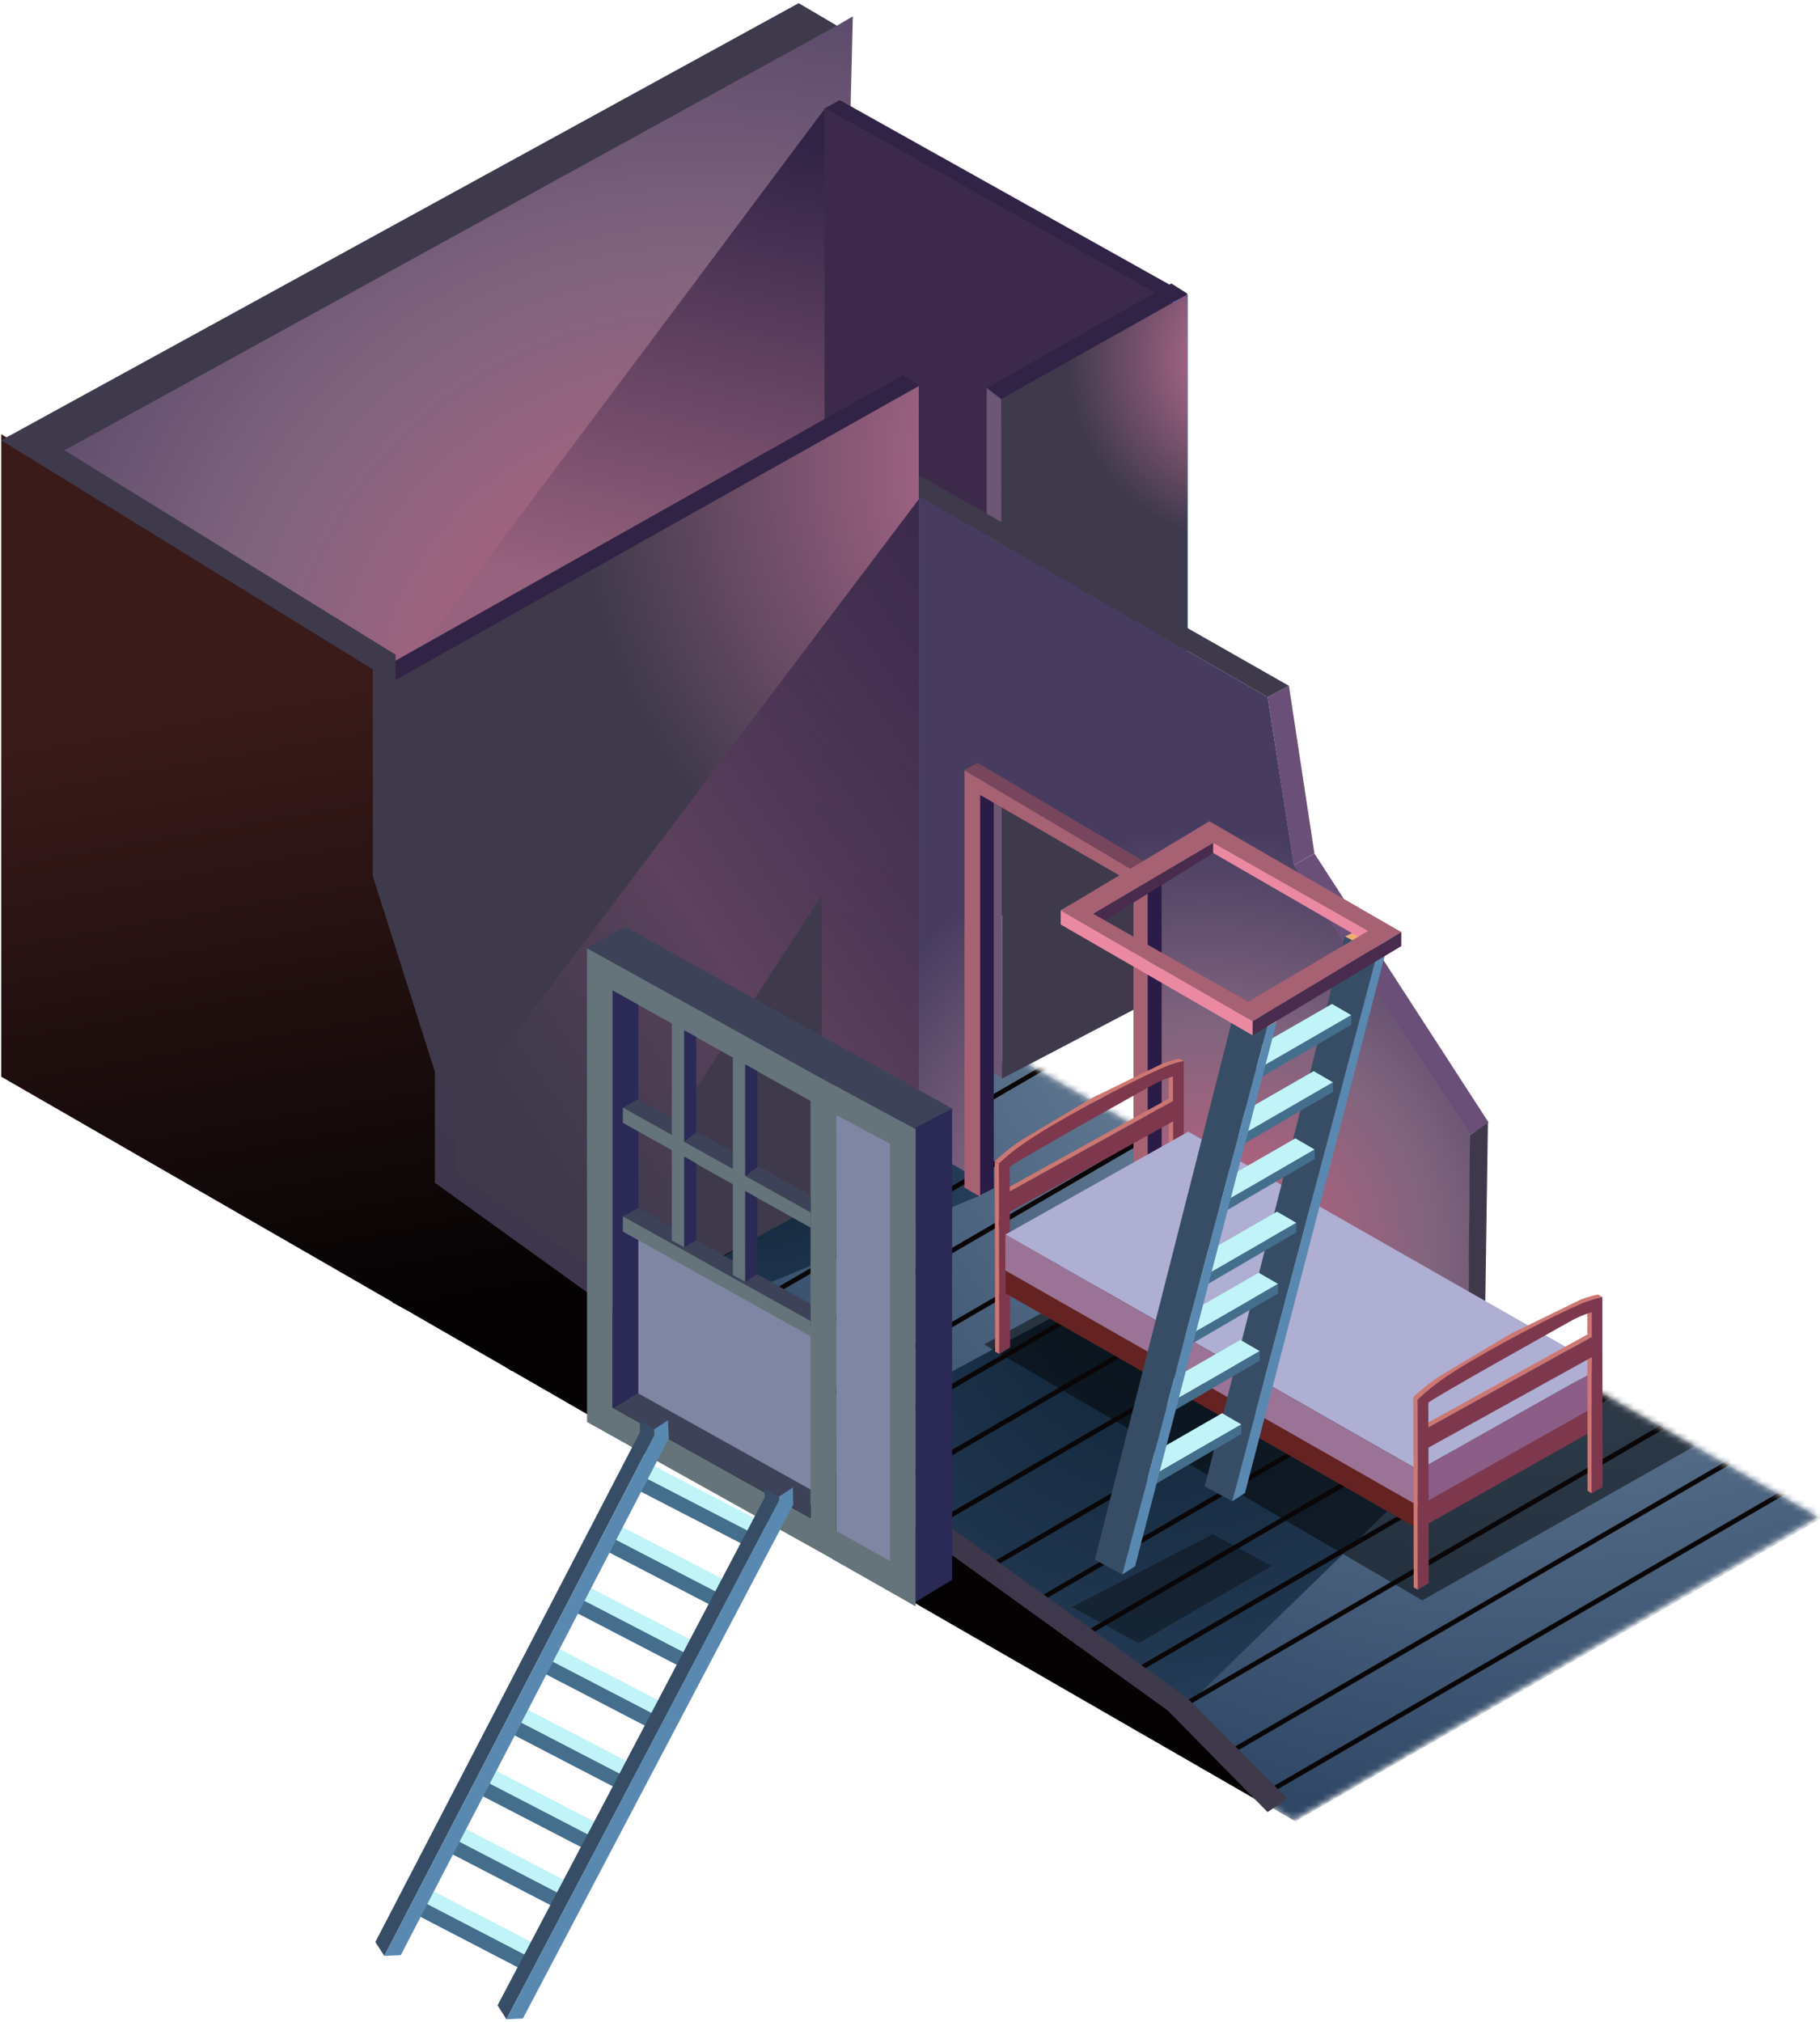 <?xml version="1.0" encoding="UTF-8"?>
<svg width="298px" height="331px" viewBox="0 0 298 331" version="1.1" xmlns="http://www.w3.org/2000/svg" xmlns:xlink="http://www.w3.org/1999/xlink">
    <!-- Generator: Sketch 47.1 (45422) - http://www.bohemiancoding.com/sketch -->
    <title>room 1</title>
    <desc>Created with Sketch.</desc>
    <defs>
        <polygon id="path-1" points="230.645 75.334 99.133 0 0 40.843 144.832 124.962"></polygon>
        <radialGradient cx="52.37%" cy="38.514%" fx="52.37%" fy="38.514%" r="63.402%" gradientTransform="translate(0.524,0.385),scale(0.574,1),rotate(90),translate(-0.524,-0.385)" id="radialGradient-3">
            <stop stop-color="#8EA6BA" offset="0%"></stop>
            <stop stop-color="#2D4564" offset="100%"></stop>
        </radialGradient>
        <polygon id="path-4" points="0.991 148.182 258.416 0.424 464.279 115.691 203.075 266.18"></polygon>
        <radialGradient cx="76.732%" cy="0%" fx="76.732%" fy="0%" r="63.402%" gradientTransform="translate(0.767,0),scale(0.717,1),rotate(90),translate(-0.767,-0)" id="radialGradient-6">
            <stop stop-color="#0D2132" offset="0%"></stop>
            <stop stop-color="#2D4564" offset="100%"></stop>
        </radialGradient>
        <radialGradient cx="76.732%" cy="0%" fx="76.732%" fy="0%" r="63.402%" gradientTransform="translate(0.767,0),scale(0.449,1),rotate(90),translate(-0.767,-0)" id="radialGradient-7">
            <stop stop-color="#0D2132" offset="0%"></stop>
            <stop stop-color="#2D4564" offset="100%"></stop>
        </radialGradient>
        <radialGradient cx="82.717%" cy="67.099%" fx="82.717%" fy="67.099%" r="109.687%" gradientTransform="translate(0.827,0.671),scale(1,0.76),rotate(-149.736),scale(1,0.986),translate(-0.827,-0.671)" id="radialGradient-8">
            <stop stop-color="#C9607D" offset="0%"></stop>
            <stop stop-color="#80647E" offset="54.937%"></stop>
            <stop stop-color="#473C60" offset="100%"></stop>
        </radialGradient>
        <radialGradient cx="100%" cy="132.572%" fx="100%" fy="132.572%" r="99.884%" gradientTransform="translate(1,1.326),scale(0.551,1),rotate(90),translate(-1,-1.326)" id="radialGradient-9">
            <stop stop-color="#2F1E48" offset="0%"></stop>
            <stop stop-color="#3F394C" offset="100%"></stop>
        </radialGradient>
        <linearGradient x1="50%" y1="0%" x2="33.284%" y2="81.172%" id="linearGradient-10">
            <stop stop-color="#302346" offset="0%"></stop>
            <stop stop-color="#97627D" offset="100%"></stop>
        </linearGradient>
        <radialGradient cx="112.447%" cy="74.581%" fx="112.447%" fy="74.581%" r="63.218%" gradientTransform="translate(1.124,0.746),scale(1,0.388),rotate(91.956),scale(1,0.926),translate(-1.124,-0.746)" id="radialGradient-11">
            <stop stop-color="#A15680" offset="0%"></stop>
            <stop stop-color="#3D2A4B" offset="100%"></stop>
        </radialGradient>
        <radialGradient cx="135.144%" cy="8.139%" fx="135.144%" fy="8.139%" r="100%" gradientTransform="translate(1.351,0.081),scale(1,0.237),rotate(90),translate(-1.351,-0.081)" id="radialGradient-12">
            <stop stop-color="#CD769D" offset="0%"></stop>
            <stop stop-color="#3F394C" offset="100%"></stop>
        </radialGradient>
        <radialGradient cx="53.835%" cy="78.979%" fx="53.835%" fy="78.979%" r="73.907%" gradientTransform="translate(0.538,0.79),scale(1,0.587),rotate(93.872),scale(1,0.986),translate(-0.538,-0.79)" id="radialGradient-13">
            <stop stop-color="#C9607D" offset="0%"></stop>
            <stop stop-color="#80647E" offset="54.937%"></stop>
            <stop stop-color="#473C60" offset="100%"></stop>
        </radialGradient>
        <radialGradient cx="100%" cy="132.572%" fx="100%" fy="132.572%" r="99.884%" gradientTransform="translate(1,1.326),scale(0.571,1),rotate(90),translate(-1,-1.326)" id="radialGradient-14">
            <stop stop-color="#2F1E48" offset="0%"></stop>
            <stop stop-color="#3F394C" offset="100%"></stop>
        </radialGradient>
        <radialGradient cx="135.144%" cy="8.139%" fx="135.144%" fy="8.139%" r="100%" gradientTransform="translate(1.351,0.081),scale(1,0.534),rotate(90),translate(-1.351,-0.081)" id="radialGradient-15">
            <stop stop-color="#CD769D" offset="0%"></stop>
            <stop stop-color="#3F394C" offset="100%"></stop>
        </radialGradient>
        <linearGradient x1="100%" y1="0%" x2="31.613%" y2="77.952%" id="linearGradient-16">
            <stop stop-color="#302346" offset="0%"></stop>
            <stop stop-color="#614260" offset="61.872%"></stop>
            <stop stop-color="#534258" stop-opacity="0" offset="100%"></stop>
        </linearGradient>
        <linearGradient x1="73.883%" y1="17.919%" x2="66.43%" y2="63.986%" id="linearGradient-17">
            <stop stop-color="#3A1B1A" offset="0%"></stop>
            <stop stop-color="#040203" offset="100%"></stop>
        </linearGradient>
        <radialGradient cx="100%" cy="132.572%" fx="100%" fy="132.572%" r="99.884%" gradientTransform="translate(1,1.326),scale(1,0.929),rotate(90),translate(-1,-1.326)" id="radialGradient-18">
            <stop stop-color="#2F1E48" offset="0%"></stop>
            <stop stop-color="#3F394C" offset="100%"></stop>
        </radialGradient>
    </defs>
    <g id="Page-1" stroke="none" stroke-width="1" fill="none" fill-rule="evenodd" stroke-linecap="round" stroke-linejoin="round">
        <g id="Grids" transform="translate(-1884, -634)">
            <g id="Group-26" transform="translate(1776, 138)">
                <g id="floor-2" transform="translate(108, 413)">
                    <g id="room-1" transform="translate(0, 83)">
                        <g id="floor-1" transform="translate(67, 173)">
                            <mask id="mask-2" fill="white">
                                <use xlink:href="#path-1"></use>
                            </mask>
                            <use id="Mask" fill="#D8D8D8" xlink:href="#path-1"></use>
                            <g mask="url(#mask-2)" id="Group-29">
                                <g transform="translate(-58, -152)">
                                    <g transform="translate(0, 11)">
                                        <mask id="mask-5" fill="white">
                                            <use xlink:href="#path-4"></use>
                                        </mask>
                                        <use id="Mask" fill="url(#radialGradient-3)" xlink:href="#path-4"></use>
                                        <polygon id="Mask-Copy" fill="url(#radialGradient-6)" mask="url(#mask-5)" points="16.307 262.881 177.531 176 233.979 200.003 98.113 332"></polygon>
                                        <polygon id="Mask-Copy-2" fill="url(#radialGradient-7)" mask="url(#mask-5)" points="-5.498 226.214 141.447 155.278 152.379 161.741 151.356 163.768 21.542 217.54"></polygon>
                                        <polygon id="Rectangle-6-Copy" fill="#040303" opacity="0.7" mask="url(#mask-5)" points="219.046 103.818 267.36 76 276.734 80.999 291.262 74.064 320.145 87.719 304.757 96.103 326.489 107.537 276.327 137.265"></polygon>
                                        <polygon id="Rectangle-6-Copy-4" fill="#040303" opacity="0.7" mask="url(#mask-5)" points="159.126 61.427 215.702 29 245.877 45.094 188.357 78.496"></polygon>
                                        <polygon id="Rectangle-6-Copy-5" fill="#040303" opacity="0.7" mask="url(#mask-5)" points="152.136 188.094 189.549 167.722 226.701 186.354 260.809 168.368 297.877 188.094 223.883 229.989"></polygon>
                                        <polygon id="Rectangle-6-Copy-6" fill="#040303" opacity="0.6" mask="url(#mask-5)" points="166.511 231.095 189.539 219.177 199.225 224.361 177.42 236.999"></polygon>
                                        <g id="Group-6" mask="url(#mask-5)" fill="#0A0607">
                                            <g transform="translate(233.857, 132.949) scale(1, -1) translate(-233.857, -132.949) translate(7.357, -5.051)">
                                                <polygon id="Fill-21" points="277.765 274.666 1.209 113.99 0.443 114.448 276.999 275.123"></polygon>
                                                <polygon id="Fill-21-Copy" points="278.027 264.669 1.471 103.994 0.705 104.452 277.261 265.127"></polygon>
                                                <polygon id="Fill-21-Copy-3" points="298.047 264.193 21.49 103.518 20.724 103.976 297.28 264.651"></polygon>
                                                <polygon id="Fill-21-Copy-2" points="298.308 254.196 21.752 93.521 20.986 93.979 297.542 254.654"></polygon>
                                                <polygon id="Fill-21-Copy-7" points="328.141 260.98 51.585 100.304 50.818 100.762 327.375 261.437"></polygon>
                                                <polygon id="Fill-21-Copy-6" points="328.403 250.983 51.847 90.308 51.08 90.766 327.636 251.441"></polygon>
                                                <polygon id="Fill-21-Copy-5" points="348.422 250.507 71.866 89.832 71.1 90.29 347.656 250.965"></polygon>
                                                <polygon id="Fill-21-Copy-4" points="348.684 240.51 72.128 79.835 71.361 80.293 347.918 240.968"></polygon>
                                                <polygon id="Fill-21-Copy-11" points="368.677 241.034 92.121 80.358 91.354 80.817 367.911 241.492"></polygon>
                                                <polygon id="Fill-21-Copy-10" points="368.939 231.037 92.383 70.362 91.616 70.82 368.172 231.495"></polygon>
                                                <polygon id="Fill-21-Copy-9" points="388.958 230.561 112.402 69.886 111.636 70.344 388.192 231.019"></polygon>
                                                <polygon id="Fill-21-Copy-8" points="389.22 220.565 112.664 59.889 111.897 60.347 388.454 221.022"></polygon>
                                                <polygon id="Fill-21-Copy-15" points="392.454 211.646 115.898 50.971 115.132 51.429 391.688 212.104"></polygon>
                                                <polygon id="Fill-21-Copy-14" points="392.716 201.65 116.16 40.974 115.394 41.433 391.95 202.107"></polygon>
                                                <polygon id="Fill-21-Copy-13" points="412.736 201.173 136.179 40.498 135.413 40.956 411.969 201.631"></polygon>
                                                <polygon id="Fill-21-Copy-12" points="412.997 191.177 136.441 30.502 135.675 30.96 412.231 191.635"></polygon>
                                                <polygon id="Fill-21-Copy-20" points="429.22 190.565 152.664 29.889 151.897 30.347 428.454 191.022"></polygon>
                                                <polygon id="Fill-21-Copy-19" points="432.454 181.646 155.898 20.971 155.132 21.429 431.688 182.104"></polygon>
                                                <polygon id="Fill-21-Copy-18" points="432.716 171.65 156.16 10.974 155.394 11.433 431.95 172.107"></polygon>
                                                <polygon id="Fill-21-Copy-17" points="452.736 171.173 176.179 10.498 175.413 10.956 451.969 171.631"></polygon>
                                                <polygon id="Fill-21-Copy-16" points="452.997 161.177 176.441 0.502 175.675 0.96 452.231 161.635"></polygon>
                                            </g>
                                        </g>
                                    </g>
                                </g>
                            </g>
                        </g>
                        <g id="backwall-room1">
                            <polygon fill="url(#radialGradient-8)" points="116.833 117.753 137.133 106.406 139.633 2.676 137.037 4.202 116 10.027 116 11.365 5.108 75.5 5.108 177.43 8.313 179.674 116.833 119.077"></polygon>
                            <polygon fill="url(#radialGradient-9)" points="0.2 72.08 6.671 75.853 137.041 4.204 130.771 0.52"></polygon>
                        </g>
                        <polygon id="Path-3" fill="url(#linearGradient-10)" points="135.086 17.74 63 114.104 153.664 106.036"></polygon>
                        <g id="Group-7" transform="translate(135, 16)">
                            <g id="Group-8">
                                <polygon id="Rectangle-3-Copy" fill="#302346" transform="translate(29.736, 17.083) scale(-1, 1) translate(-29.736, -17.083) " points="2.254 33.781 59.471 1.765 56.984 0.386 -5.61328761e-13 32.263"></polygon>
                                <polygon id="Rectangle-3-Copy" fill="url(#radialGradient-11)" transform="translate(28.662, 75.598) scale(-1, 1) translate(-28.662, -75.598) " points="-1.3500312e-13 33.674 57.324 1.695 57.324 117.34 0.646 149.501"></polygon>
                                <polygon id="Rectangle-3-Copy" fill="#3479EB" transform="translate(58.236, 61.815) scale(-1, 1) translate(-58.236, -61.815) " points="59.471 33.46 59.471 91.368 57 89.066 57 32.263"></polygon>
                            </g>
                            <g id="Container" transform="translate(26, 30)">
                                <polygon id="Rectangle-3" fill="#302346" points="2.95 19.348 33.433 2.083 30.794 0.413 0.557 17.514"></polygon>
                                <polygon id="Rectangle-3" fill="#6C5673" points="2.95 19.348 3.055 130.556 0.557 128.883 0.557 17.514"></polygon>
                                <polygon id="Path-8" fill="url(#radialGradient-12)" points="3.053 19.277 3.053 130.582 33.433 114.677 33.433 2.211"></polygon>
                            </g>
                        </g>
                        <g id="bed" transform="translate(147, 77)">
                            <g id="room1-door-wall">
                                <path d="M39.302,130.948 L60.579,143.107 L93.233,161.714 L93.739,108.865 L64.84,64.509 L60.579,37.141 L0.143,2.288 L0.143,49.754 L0.143,99.369 L0.143,108.567 L14.202,116.603 L14.202,52.753 L39.302,67.255 L39.302,130.948 Z" id="Combined-Shape" fill="url(#radialGradient-13)"></path>
                                <g id="Group-13" transform="translate(10, 47)">
                                    <polygon id="Fill-138" fill="#2A1B47" points="5.713 70.522 5.713 5.558 3 6.146 3 71.916"></polygon>
                                    <polyline id="Fill-137" fill="#A66173" points="28.589 86.418 30.935 87.774 30.935 19.907 0.916 2.079 0.916 70.428 3.489 71.916 3.489 6.146 28.589 20.648 28.589 86.418"></polyline>
                                    <polyline id="Fill-139" fill="#77465C" points="30.935 87.774 33.195 86.492 33.195 18.717 3.052 0.886 0.916 2.079 30.935 19.907 30.935 87.774"></polyline>
                                    <polyline id="Fill-140" fill="#2A1B47" points="30.935 19.907 33.195 18.717 33.195 86.492 30.935 87.774 30.935 19.907"></polyline>
                                </g>
                                <g id="Group-32">
                                    <polygon id="Rectangle-3-Copy" fill="url(#radialGradient-14)" transform="translate(32.091, 18.891) scale(-1, 1) translate(-32.091, -18.891) " points="3.604 37.141 64.04 2.297 60.973 0.641 0.143 35.272"></polygon>
                                    <polygon id="Rectangle-3-Copy" fill="#6A4F78" transform="translate(64.398, 49.951) scale(-1, 1) translate(-64.398, -49.951) " points="68.218 37.141 63.987 64.648 60.579 62.704 64.755 35.254"></polygon>
                                    <polygon id="Rectangle-3-Copy" fill="#6A4F78" transform="translate(80.771, 85.784) scale(-1, 1) translate(-80.771, -85.784) " points="67.858 108.843 96.733 64.648 93.323 62.725 64.809 106.752"></polygon>
                                    <polygon id="Rectangle-3-Copy" fill="#3F384B" transform="translate(94.918, 134.193) scale(-1, 1) translate(-94.918, -134.193) " points="96.152 108.843 96.63 161.639 94 160.281 93.207 106.747"></polygon>
                                </g>
                            </g>
                            <g id="Group-20" transform="translate(15, 96)">
                                <polygon id="Fill-395" fill="#CC7772" points="30.107 32.853 29.406 32.451 29.383 10.177 30.083 10.577"></polygon>
                                <polygon id="Fill-396" fill="#CC7772" points="29.362 2.811 30.061 3.212 30.073 7.252 3.343 22.053 2.643 21.652 29.374 6.851"></polygon>
                                <polygon id="Fill-397" fill="#CC7772" points="1.617 34.56 0.916 34.159 0.868 17.117 1.568 17.517"></polygon>
                                <path d="M1.713,16.348 C1.966,16.123 2.221,15.906 2.476,15.693 L2.553,15.63 L2.711,15.503 C2.886,15.361 3.06,15.218 3.235,15.081 C3.39,14.96 3.545,14.847 3.701,14.731 L3.879,14.597 L3.983,14.519 C4.226,14.343 4.47,14.172 4.715,14.006 L4.954,13.851 L5.158,13.718 C5.248,13.66 5.338,13.598 5.429,13.542 C5.662,13.395 5.896,13.253 6.13,13.118 L16.437,6.958 C16.615,6.858 16.792,6.76 16.968,6.666 C17.196,6.544 17.424,6.428 17.652,6.317 L17.815,6.241 C17.986,6.159 18.158,6.077 18.33,6.002 C18.555,5.902 28.057,1.235 28.281,1.146 L28.363,1.116 C28.562,1.038 28.762,0.963 28.96,0.894 C29.17,0.82 29.379,0.755 29.587,0.691 C29.877,0.604 30.108,0.541 30.338,0.484 C30.522,0.438 30.706,0.397 30.888,0.359 L31.117,0.313 L31.816,0.713 L31.588,0.761 C31.171,0.847 30.749,0.953 30.325,1.08 C29.88,1.215 29.472,1.357 29.063,1.516 C28.603,1.696 18.92,6.449 18.512,6.643 L18.416,6.687 C17.99,6.893 17.563,7.116 17.138,7.36 C16.76,7.574 6.236,13.874 5.859,14.118 L5.653,14.252 C5.294,14.489 4.935,14.737 4.577,14.998 L4.403,15.13 C4.07,15.378 3.739,15.637 3.409,15.906 L3.253,16.031 C2.862,16.354 2.475,16.688 2.09,17.04 L1.568,17.517 L0.868,17.117 L1.39,16.638 C1.498,16.541 1.605,16.443 1.713,16.348 Z" id="Fill-398" fill="#CC7772"></path>
                                <path d="M30.073,7.252 L30.061,3.212 C28.869,3.556 27.649,4.083 26.416,4.784 C25.18,5.488 4.528,16.998 3.331,18.02 L3.343,22.053 L30.073,7.252 Z M31.588,0.761 L31.816,0.713 L31.865,31.851 L30.107,32.853 L30.083,10.577 L3.352,25.378 L3.375,33.558 L1.617,34.56 L1.568,17.517 L2.09,17.04 C2.763,16.425 4.6,14.798 7.285,13.079 C10.97,10.719 15.746,8.163 16.702,7.62 C18.027,6.865 24.582,3.441 28.575,1.714 C29.842,1.166 31.183,0.844 31.588,0.761 Z" id="Fill-399" fill="#7D384D"></path>
                                <polygon id="Fill-400" fill="#CC7772" points="1.634 48.657 0.934 48.256 0.914 34.143 1.612 34.143"></polygon>
                                <polygon id="Fill-401" fill="#7D384D" points="3.393 47.566 1.634 48.657 1.612 32.853 3.374 32.853"></polygon>
                            </g>
                            <polygon id="Fill-763" fill="#7D384D" points="115.181 156.464 85.27 173.322 85.279 169.281 115.19 152.422"></polygon>
                            <polygon id="Fill-764" fill="#642322" points="85.27 173.322 17.656 134.742 17.665 130.7 85.279 169.281"></polygon>
                            <polygon id="Fill-768" fill="#AFAED3" points="85.279 163.675 17.624 125.109 47.56 108.26 115.214 146.826"></polygon>
                            <polygon id="Fill-769" fill="#8C5D86" points="115.209 152.694 85.27 169.546 85.279 163.675 115.218 146.823"></polygon>
                            <polygon id="Fill-770" fill="#9B7396" points="85.27 169.546 17.614 130.981 17.624 125.109 85.279 163.675"></polygon>
                            <g id="Group-20" transform="translate(83.536, 134.612)">
                                <polygon id="Fill-395" fill="#CC7772" points="30.107 32.853 29.406 32.451 29.383 10.177 30.083 10.577"></polygon>
                                <polygon id="Fill-396" fill="#CC7772" points="29.362 2.811 30.061 3.212 30.073 7.252 3.343 22.053 2.643 21.652 29.374 6.851"></polygon>
                                <polygon id="Fill-397" fill="#CC7772" points="1.617 34.56 0.916 34.159 0.868 17.117 1.568 17.517"></polygon>
                                <path d="M1.713,16.348 C1.966,16.123 2.221,15.906 2.476,15.693 L2.553,15.63 L2.711,15.503 C2.886,15.361 3.06,15.218 3.235,15.081 C3.39,14.96 3.545,14.847 3.701,14.731 L3.879,14.597 L3.983,14.519 C4.226,14.343 4.47,14.172 4.715,14.006 L4.954,13.851 L5.158,13.718 C5.248,13.66 5.338,13.598 5.429,13.542 C5.662,13.395 5.896,13.253 6.13,13.118 L16.437,6.958 C16.615,6.858 16.792,6.76 16.968,6.666 C17.196,6.544 17.424,6.428 17.652,6.317 L17.815,6.241 C17.986,6.159 18.158,6.077 18.33,6.002 C18.555,5.902 28.057,1.235 28.281,1.146 L28.363,1.116 C28.562,1.038 28.762,0.963 28.96,0.894 C29.17,0.82 29.379,0.755 29.587,0.691 C29.877,0.604 30.108,0.541 30.338,0.484 C30.522,0.438 30.706,0.397 30.888,0.359 L31.117,0.313 L31.816,0.713 L31.588,0.761 C31.171,0.847 30.749,0.953 30.325,1.08 C29.88,1.215 29.472,1.357 29.063,1.516 C28.603,1.696 18.92,6.449 18.512,6.643 L18.416,6.687 C17.99,6.893 17.563,7.116 17.138,7.36 C16.76,7.574 6.236,13.874 5.859,14.118 L5.653,14.252 C5.294,14.489 4.935,14.737 4.577,14.998 L4.403,15.13 C4.07,15.378 3.739,15.637 3.409,15.906 L3.253,16.031 C2.862,16.354 2.475,16.688 2.09,17.04 L1.568,17.517 L0.868,17.117 L1.39,16.638 C1.498,16.541 1.605,16.443 1.713,16.348 Z" id="Fill-398" fill="#CC7772"></path>
                                <path d="M30.073,7.252 L30.061,3.212 C28.869,3.556 27.649,4.083 26.416,4.784 C25.18,5.488 4.528,16.998 3.331,18.02 L3.343,22.053 L30.073,7.252 Z M31.588,0.761 L31.816,0.713 L31.865,31.851 L30.107,32.853 L30.083,10.577 L3.352,25.378 L3.375,33.558 L1.617,34.56 L1.568,17.517 L2.09,17.04 C2.763,16.425 4.6,14.798 7.285,13.079 C10.97,10.719 15.746,8.163 16.702,7.62 C18.027,6.865 24.582,3.441 28.575,1.714 C29.842,1.166 31.183,0.844 31.588,0.761 Z" id="Fill-399" fill="#7D384D"></path>
                                <polygon id="Fill-400" fill="#CC7772" points="1.634 48.657 0.934 48.256 0.914 34.143 1.612 34.143"></polygon>
                                <polygon id="Fill-401" fill="#7D384D" points="3.393 47.566 1.634 48.657 1.612 32.853 3.374 32.853"></polygon>
                            </g>
                        </g>
                        <g id="ladder_which-I-made" transform="translate(202.504, 204.955) scale(-1, -1) rotate(-150) translate(-202.504, -204.955) translate(181.004, 148.455)">
                            <g id="Group-11" transform="translate(0.588, 0.608)">
                                <polygon id="Fill-144" fill="#374D65" points="16.406 2.098 40.664 91.62 35.549 91.746 10.379 2.289"></polygon>
                                <g id="Group-12" transform="translate(4.268, 12)">
                                    <polygon id="Fill-133" fill="#C1F4F8" points="13.501 0.945 9.85 0.934 0.965 16.251 4.677 16.221"></polygon>
                                    <polygon id="Fill-133" fill="#456E8D" points="13.501 0.945 14.283 2.299 5.506 17.658 4.677 16.221"></polygon>
                                </g>
                                <g id="Group-12" transform="translate(7.17, 23.026)">
                                    <polygon id="Fill-133" fill="#C1F4F8" points="13.501 0.945 9.85 0.934 0.965 16.251 4.677 16.221"></polygon>
                                    <polygon id="Fill-133" fill="#456E8D" points="13.501 0.945 14.283 2.299 5.506 17.658 4.677 16.221"></polygon>
                                </g>
                                <g id="Group-12" transform="translate(10.072, 34.053)">
                                    <polygon id="Fill-133" fill="#C1F4F8" points="13.501 0.945 9.85 0.934 0.965 16.251 4.677 16.221"></polygon>
                                    <polygon id="Fill-133" fill="#456E8D" points="13.501 0.945 14.283 2.299 5.506 17.658 4.677 16.221"></polygon>
                                </g>
                                <g id="Group-12" transform="translate(13.474, 45.945)">
                                    <polygon id="Fill-133" fill="#C1F4F8" points="13.501 0.945 9.85 0.934 0.965 16.251 4.677 16.221"></polygon>
                                    <polygon id="Fill-133" fill="#456E8D" points="13.501 0.945 14.283 2.299 5.506 17.658 4.677 16.221"></polygon>
                                </g>
                                <g id="Group-12" transform="translate(15.876, 56.105)">
                                    <polygon id="Fill-133" fill="#C1F4F8" points="13.501 0.945 9.85 0.934 0.965 16.251 4.677 16.221"></polygon>
                                    <polygon id="Fill-133" fill="#456E8D" points="13.501 0.945 14.283 2.299 5.506 17.658 4.677 16.221"></polygon>
                                </g>
                                <g id="Group-12" transform="translate(18.778, 67.131)">
                                    <polygon id="Fill-133" fill="#C1F4F8" points="13.501 0.945 9.85 0.934 0.965 16.251 4.677 16.221"></polygon>
                                    <polygon id="Fill-133" fill="#456E8D" points="13.501 0.945 14.283 2.299 5.506 17.658 4.677 16.221"></polygon>
                                </g>
                                <g id="Group-12" transform="translate(22.179, 79.024)">
                                    <polygon id="Fill-133" fill="#C1F4F8" points="13.501 0.945 9.85 0.934 0.965 16.251 4.677 16.221"></polygon>
                                    <polygon id="Fill-133" fill="#456E8D" points="13.501 0.945 14.283 2.299 5.506 17.658 4.677 16.221"></polygon>
                                </g>
                                <g transform="translate(0.412, 19.392)" id="Fill-144">
                                    <polygon fill="#374D65" points="6.406 2.098 30.664 91.62 25.549 91.746 0.379 2.289"></polygon>
                                    <polygon fill="#5989B0" points="6.406 2.098 30.664 91.62 31.807 89.388 7.298 0.525"></polygon>
                                    <polygon fill="#EFAD76" points="6.406 2.098 0.441 2.294 1.542 0.695 7.298 0.525"></polygon>
                                </g>
                                <polygon id="Fill-144" fill="#5989B0" points="16.406 2.098 40.664 91.62 41.807 89.388 17.298 0.525"></polygon>
                                <polygon id="Fill-144" fill="#EFAD76" points="16.406 2.098 10.441 2.294 11.542 0.695 17.298 0.525"></polygon>
                            </g>
                        </g>
                        <g id="square-above-ladder" transform="translate(201.5, 152) scale(-1, 1) translate(-201.5, -152) translate(173, 134)">
                            <polygon id="Fill-626" fill="#EB89A3" points="3.904 21.49 35.324 3.35 33.078 1.964 3.898 19.194"></polygon>
                            <polygon id="Fill-625" fill="#482B4D" points="31.363 5.64 53.016 19.12 53.618 18.194 54.714 17.496 54.156 17.496 31.363 3.669"></polygon>
                            <polyline id="Fill-621" fill="#7EADB3" points="52.395 15.039 54.353 16.176 56.323 15.039 54.365 13.901 52.395 15.039"></polyline>
                            <polyline id="Fill-618" fill="#7EADB3" points="22.934 32.083 24.892 33.22 26.862 32.083 24.904 30.945 22.934 32.083"></polyline>
                            <polyline id="Fill-615" fill="#7EADB3" points="0.561 18.633 2.518 19.771 4.488 18.634 2.53 17.496 0.561 18.633"></polyline>
                            <path d="M0.561,18.593 L31.98,0.452 L56.318,15.053 L24.898,33.194 L0.561,18.593 Z M6,18.405 L25.642,30 L51,15.595 L31.357,4 L6,18.405 Z" id="Combined-Shape" fill="#A66173"></path>
                            <polyline id="Fill-625" fill="#482B4D" points="0.561 18.593 0.566 20.889 24.904 35.49 24.898 33.194 0.561 18.593"></polyline>
                            <polygon id="Fill-626" fill="#EB89A3" points="24.904 35.49 56.324 17.35 56.318 15.053 24.898 33.194"></polygon>
                        </g>
                        <g id="Container" transform="translate(62, 61)">
                            <polygon id="Rectangle-3" fill="#302346" points="3.258 50.845 88.433 2.083 85.794 0.413 0.028 48.695"></polygon>
                            <polygon id="Path-8" fill="url(#radialGradient-15)" points="2.298 50.583 2.298 152.275 15.624 159.131 21.789 163.481 88.433 127.099 88.433 2.211"></polygon>
                            <polygon id="Path-8-Copy-4" fill="url(#linearGradient-16)" opacity="0.9" points="2.298 134.737 21.789 163.481 51.948 147 51.316 118.19 72.553 85.615 72.553 135.768 88.433 127.099 88.433 20.74"></polygon>
                        </g>
                        <polygon id="Path-8-Copy" fill="url(#linearGradient-17)" transform="translate(103.867, 183.384) scale(-1, 1) translate(-103.867, -183.384) " points="146.395 108.536 146.395 142.602 136.304 174.805 136.304 192.37 117.932 204.477 16.372 279.192 0.2 295.688 152.59 207.904 207.534 176.265 207.534 71.08"></polygon>
                        <polygon id="Rectangle-3-Copy" fill="url(#radialGradient-18)" transform="translate(105.498, 183.297) scale(-1, 1) translate(-105.498, -183.297) " points="3.451 296.647 19.783 280.035 139.791 193.625 139.791 175.457 149.957 143.406 149.957 109.577 210.796 72.08 206.549 69.947 146.216 107.177 146.216 141.741 136.041 174.189 136.041 191.843 16.531 278.059 0.2 294.467"></polygon>
                        <g id="top-window-unit" transform="translate(96, 151)">
                            <g id="windows" transform="translate(0, 4)">
                                <polygon id="Rectangle-3-Copy" fill="#7F86A3" transform="translate(22.856, 69.227) scale(-1, 1) translate(-22.856, -69.227) " points="38.688 74.484 37.713 46 7.025 63.359 7.025 92.455"></polygon>
                                <path d="M0.118,0.128 L0.118,77.797 L40.917,100.559 L40.917,22.89 L0.118,0.128 Z M4.315,7.155 L36.715,25.234 L36.715,93.531 L4.315,75.452 L4.315,7.155 L4.315,7.155 Z" id="Fill-719" fill="#65747A"></path>
                                <polyline id="Fill-720" fill="#3D4258" points="4.315 75.452 36.715 93.531 36.715 88.848 8.517 73.113 4.315 75.452"></polyline>
                                <polyline id="Fill-721" fill="#2B2A56" points="4.315 7.155 4.315 75.452 8.517 73.113 8.517 9.494 4.315 7.155"></polyline>
                                <polygon id="Fill-726" fill="#3D4258" points="8.517 24.932 5.987 26.325 36.715 43.468 36.715 40.672"></polygon>
                                <g id="Group-2" transform="translate(24, 17.4)">
                                    <polygon id="Rectangle-5" fill="#2B2A56" points="2 1.833 4 2.936 4 18.661 2 20.168"></polygon>
                                    <polygon id="Rectangle-5" fill="#65747A" points="0 0.612 2 1.625 2 20.19 0 19.179"></polygon>
                                </g>
                                <g id="Group-2" transform="translate(14, 11.9)">
                                    <polygon id="Rectangle-5" fill="#2B2A56" points="2 1.764 4 2.844 4 18.523 2 20.018"></polygon>
                                    <polygon id="Rectangle-5" fill="#65747A" points="0 0.576 2 1.581 2 20.041 0 19.037"></polygon>
                                </g>
                                <polyline id="Fill-727" fill="#65747A" points="36.715 43.468 5.987 26.325 5.987 28.818 36.715 45.967 36.715 43.468"></polyline>
                                <g id="Group-3" transform="translate(5, 41.8)">
                                    <polyline id="Fill-726" fill="#3D4258" points="31.715 16.672 3.517 0.932 0.987 2.325 31.715 19.468 31.715 16.672"></polyline>
                                    <polyline id="Fill-727" fill="#65747A" points="31.715 19.468 0.987 2.325 0.987 4.818 31.715 21.967 31.715 19.468"></polyline>
                                </g>
                                <g id="Group-2" transform="translate(24, 37.664)">
                                    <polygon id="Rectangle-5" fill="#2B2A56" points="2 2.322 4 3.436 4 15.908 2 17.237"></polygon>
                                    <polygon id="Rectangle-5" fill="#65747A" points="0 0.541 2 1.435 2 17.173 0 16.059"></polygon>
                                </g>
                                <g id="Group-2" transform="translate(14, 32)">
                                    <polygon id="Rectangle-5" fill="#2B2A56" points="2 2.322 4 3.436 4 16.01 2 17.186"></polygon>
                                    <polygon id="Rectangle-5" fill="#65747A" points="0 0.541 2 1.435 2 17.173 0 16.059"></polygon>
                                </g>
                            </g>
                            <polygon id="Combined-Shape" fill="#3D4258" points="53.993 34.064 59.89 30.464 6.349 0.731 0 4.189"></polygon>
                            <polygon id="Rectangle-3-Copy" fill="#7F86A3" transform="translate(47.305, 68.958) scale(-1, 1) translate(-47.305, -68.958) " points="53.693 104.245 53.693 27.003 40.918 33.745 40.918 110.913"></polygon>
                            <polygon id="Rectangle-3-Copy" fill="#2B2A56" transform="translate(56.905, 70.861) scale(-1, 1) translate(-56.905, -70.861) " points="59.892 111.245 59.892 33.605 53.918 30.476 53.918 107.644"></polygon>
                            <path d="M40.304,104.243 L53.917,111.978 L53.917,33.89 L40.55,26.634 L40.304,104.243 Z M40.55,31.352 L49.715,36.234 L49.715,104.531 L40.55,99.417 L40.55,31.352 Z" id="Fill-719" fill="#65747A"></path>
                        </g>
                        <g id="Group-10" transform="translate(95.5, 281.5) scale(-1, 1) translate(-95.5, -281.5) translate(61, 232)">
                            <polyline id="Fill-127" fill="#C1F4F8" points="7.238 18.765 23.991 10.11 22.904 8.01 6.168 16.682 7.238 18.765"></polyline>
                            <polyline id="Fill-128" fill="#456E8D" points="7.256 18.747 23.991 10.11 25.076 12.192 8.344 20.829 7.256 18.747"></polyline>
                            <polyline id="Fill-129" fill="#C1F4F8" points="12.163 28.886 29.17 20.068 28.084 17.986 11.095 26.803 12.163 28.886"></polyline>
                            <polyline id="Fill-130" fill="#456E8D" points="12.163 28.886 29.17 20.068 30.256 22.15 13.251 30.967 12.163 28.886"></polyline>
                            <polyline id="Fill-131" fill="#C1F4F8" points="17.343 38.862 34.35 30.044 33.262 27.962 16.257 36.779 17.343 38.862"></polyline>
                            <polyline id="Fill-132" fill="#456E8D" points="17.343 38.862 34.35 30.044 35.419 32.126 18.431 40.944 17.343 38.862"></polyline>
                            <polyline id="Fill-133" fill="#C1F4F8" points="22.523 48.838 39.511 40.021 38.443 37.939 21.437 46.737 22.523 48.838"></polyline>
                            <polyline id="Fill-134" fill="#456E8D" points="22.523 48.838 39.511 40.021 40.598 42.102 23.61 50.919 22.523 48.838"></polyline>
                            <polyline id="Fill-135" fill="#C1F4F8" points="27.703 58.795 44.69 49.997 43.604 47.896 26.617 56.713 27.703 58.795"></polyline>
                            <polyline id="Fill-136" fill="#456E8D" points="27.703 58.795 44.69 49.997 45.777 52.079 28.79 60.896 27.703 58.795"></polyline>
                            <polyline id="Fill-137" fill="#C1F4F8" points="32.864 68.772 49.87 59.955 48.783 57.873 31.796 66.69 32.864 68.772"></polyline>
                            <polyline id="Fill-138" fill="#456E8D" points="32.864 68.772 49.87 59.955 50.958 62.055 33.952 70.853 32.864 68.772"></polyline>
                            <polyline id="Fill-139" fill="#C1F4F8" points="37.953 78.241 54.941 69.423 53.855 67.341 36.867 76.158 37.953 78.241"></polyline>
                            <polyline id="Fill-140" fill="#456E8D" points="37.953 78.241 54.941 69.423 56.027 71.506 39.022 80.323 37.953 78.241"></polyline>
                            <polyline id="Fill-141" fill="#C1F4F8" points="43.242 88.434 60.229 79.616 59.161 77.535 42.155 86.352 43.242 88.434"></polyline>
                            <polyline id="Fill-142" fill="#456E8D" points="43.242 88.434 60.229 79.616 61.317 81.717 44.329 90.535 43.242 88.434"></polyline>
                            <polyline id="Fill-143" fill="#374D65" points="4.776 13.116 4.849 11.758 2.439 13.007 2.421 13.624 2.693 14.202 47.081 98.573 48.529 96.293 4.776 13.116"></polyline>
                            <polyline id="Fill-144" fill="#5989B0" points="0.12 14.329 0.174 11.504 2.439 13.007 2.439 13.659 47.081 98.573 44.383 98.446 0.12 14.329"></polyline>
                            <polyline id="Fill-145" fill="#374D65" points="25.276 0.713 22.885 1.981 22.85 2.959 23.212 3.647 67.075 88.199 68.542 85.918 25.204 2.434 25.276 0.713"></polyline>
                            <polyline id="Fill-146" fill="#5989B0" points="20.496 3.484 20.622 0.496 22.885 1.981 22.85 2.959 67.075 88.199 64.376 88.072 20.496 3.484"></polyline>
                        </g>
                    </g>
                </g>
            </g>
        </g>
    </g>
</svg>